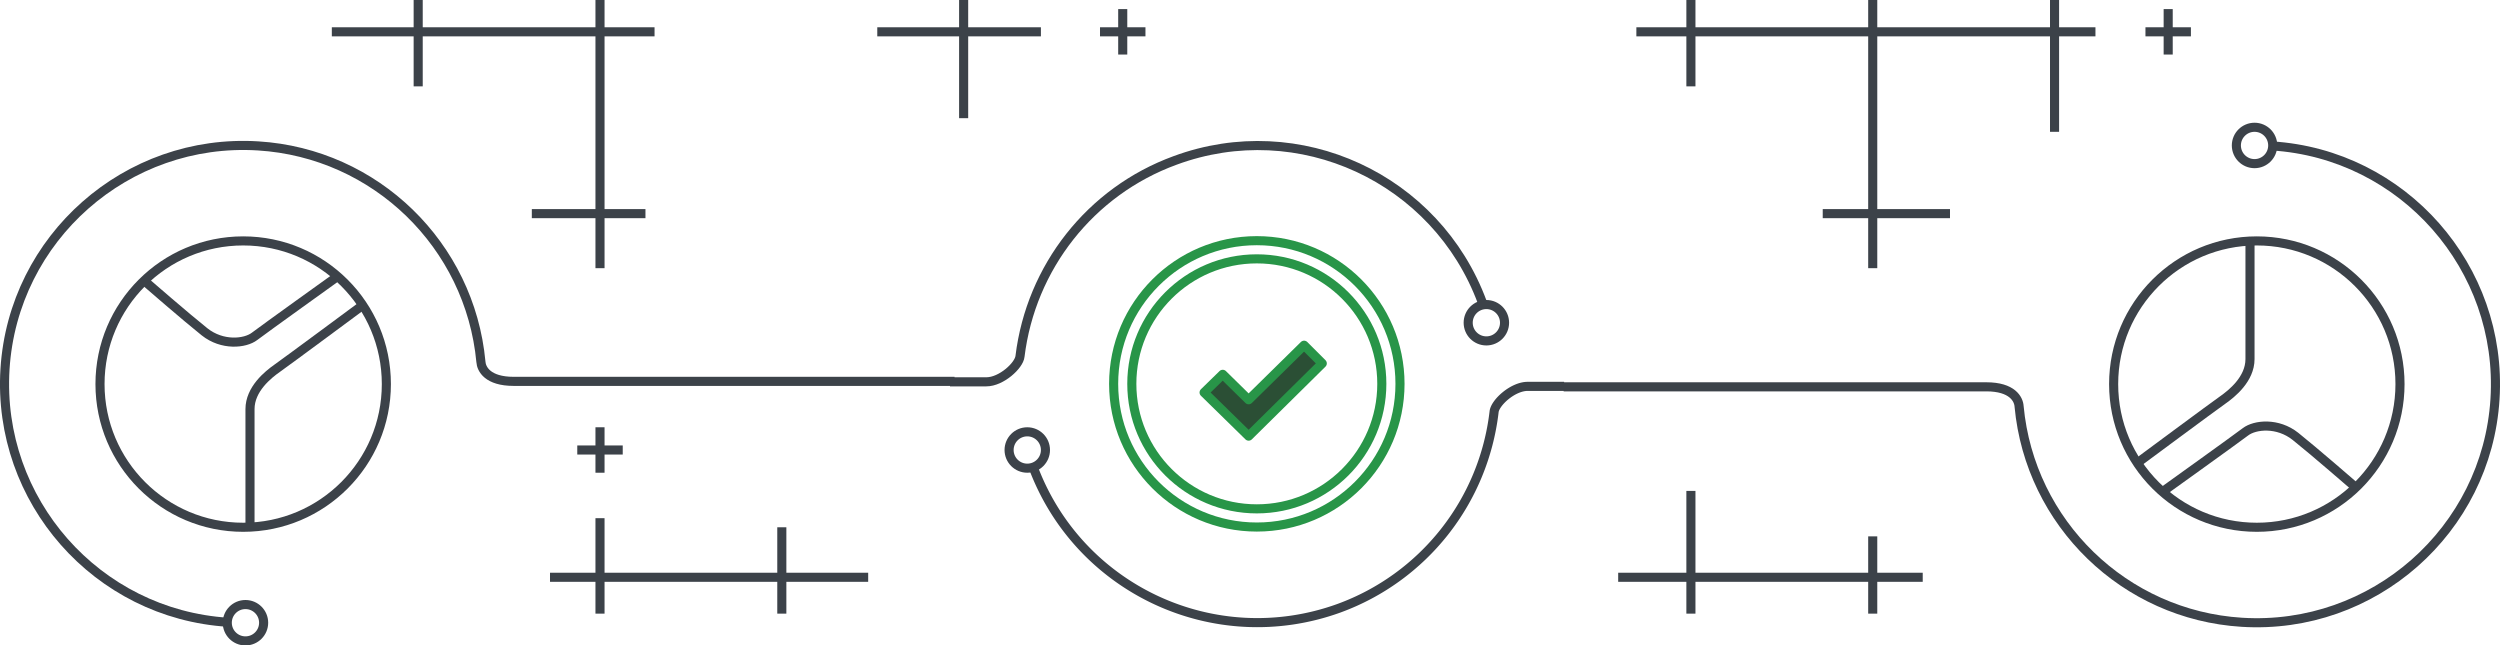 <svg version="1.1" id="Слой_1" xmlns="http://www.w3.org/2000/svg" x="0" y="0" viewBox="0 0 550 142" xml:space="preserve"><g id="images" transform="translate(-404 -340)"><g id="Группа_4_копия_3" fill="none"><path id="Эллипс_2047_копия_4" stroke="#3C4249" stroke-width="2" d="M454.2 476.9c-28.9-1.8-50.9-26.8-49.1-55.7 1.8-28.9 26.8-50.9 55.7-49.1 25.8 1.6 46.6 21.8 49 47.5.1 1.6 1.5 4.3 7.2 4.3h97"/><g id="Эллипс_2050" transform="translate(453 472)"><circle cx="5" cy="5" r="5"/><circle stroke="#3C4249" stroke-width="2" cx="5" cy="5" r="4"/></g><g id="Эллипс_2047_копия" transform="translate(425 392)"><circle cx="32.5" cy="32.5" r="32.5"/><circle stroke="#3C4249" stroke-width="2" cx="32.5" cy="32.5" r="31.5"/></g><path id="Фигура_1007" stroke="#3C4249" stroke-width="2" d="M484 407s-17 12.6-19 14-6 4.6-6 9v26"/><path id="Фигура_1008" stroke="#3C4249" stroke-width="2" d="M478 401s-15.9 11.4-18 13-7.1 2.1-11-1-13-11-13-11"/></g><g id="Группа_4_копия_4" fill="none"><path id="Эллипс_2047_копия_4-2" stroke="#3C4249" stroke-width="2" d="M903.8 372.1c28.9 1.8 50.9 26.8 49.1 55.7-1.8 28.9-26.8 50.9-55.7 49.1-25.8-1.6-46.6-21.8-49-47.5-.1-1.6-1.5-4.3-7.2-4.3h-93"/><g id="Эллипс_2050-2" transform="translate(895 367)"><circle cx="5" cy="5" r="5"/><circle stroke="#3C4249" stroke-width="2" cx="5" cy="5" r="4"/></g><g id="Эллипс_2047_копия-2" transform="translate(868 392)"><circle cx="32.5" cy="32.5" r="32.5"/><circle stroke="#3C4249" stroke-width="2" cx="32.5" cy="32.5" r="31.5"/></g><path id="Фигура_1007-2" stroke="#3C4249" stroke-width="2" d="M874 442s17-12.6 19-14 6-4.6 6-9v-26"/><path id="Фигура_1008-2" stroke="#3C4249" stroke-width="2" d="M880 448s15.9-11.4 18-13 7.1-2.1 11 1 13 11 13 11"/></g><g id="Группа_4"><path id="Эллипс_2047_копия_5" fill="none" stroke="#3C4249" stroke-width="2" d="M631.2 442.5c10 27.2 40.1 41.2 67.4 31.3a52.47 52.47 0 0034.1-43.2c.2-2 4.1-5.6 7.4-5.6h8"/><path id="Эллипс_2047_копия_6" fill="none" stroke="#3C4249" stroke-width="2" d="M730.1 406.5c-10.1-27.3-40.3-41.3-67.6-31.2-18.6 6.8-31.7 23.5-34.1 43.1-.2 2-4.1 5.6-7.4 5.6h-8"/><g id="Эллипс_2050_копия" transform="translate(726 406)" fill="none"><circle cx="5" cy="5" r="5"/><circle stroke="#3C4249" stroke-width="2" cx="5" cy="5" r="4"/></g><g id="Эллипс_2050_копия_2" transform="translate(625 434)" fill="none"><circle cx="5" cy="5" r="5"/><circle stroke="#3C4249" stroke-width="2" cx="5" cy="5" r="4"/></g><g id="Сгруппировать_750" transform="translate(-55 -315.5)"><g id="Эллипс_2047_копия_3" transform="translate(704 708)" fill="none"><circle cx="31.5" cy="31.948" r="32.5"/><circle stroke="#289548" stroke-width="2" cx="31.5" cy="31.948" r="31.5"/></g><path id="check_копия_6" fill="#2B4F35" stroke="#289548" stroke-width="2" stroke-linejoin="round" d="M745.9 731.448l-12.2 12-5.7-5.6-4.1 4 9.8 9.6 16.2-16-4-4z"/><g id="Эллипс_2047_копия_3-2" transform="translate(708 712)" fill="none"><circle cx="27.5" cy="27.948" r="28.5"/><circle stroke="#289548" stroke-width="2" cx="27.5" cy="27.948" r="27.5"/></g></g></g><path id="Прямоугольник_21" fill="#3C4249" d="M815 475v-7h-38v7h-2v-7h-15v-2h15v-18h2v18h38v-8h2v8h10v2h-10v7h-2zm-240 0v-7h-38v7h-2v-7h-10v-2h10v-12h2v12h38v-10h2v10h18v2h-18v7h-2zm-40-31v-4h-4v-2h4v-4h2v4h4v2h-4v4h-2zm280-45v-11h-10v-2h10v-38h-38v11h-2v-11h-11v-2h11v-6h2v6h38v-6h2v6h38v-6h2v6h8v2h-8v21h-2v-21h-38v38h16v2h-16v11h-2zm-280 0v-11h-14v-2h14v-38h-38v11h-2v-11h-18v-2h18v-6h2v6h38v-6h2v6h11v2h-11v38h9v2h-9v11h-2zm80-33v-18h-18v-2h18v-6h2v6h16v2h-16v18h-2zm265-14v-4h-4v-2h4v-4h2v4h4v2h-4v4h-2zm-230 0v-4h-4v-2h4v-4h2v4h4v2h-4v4h-2z"/></g></svg>